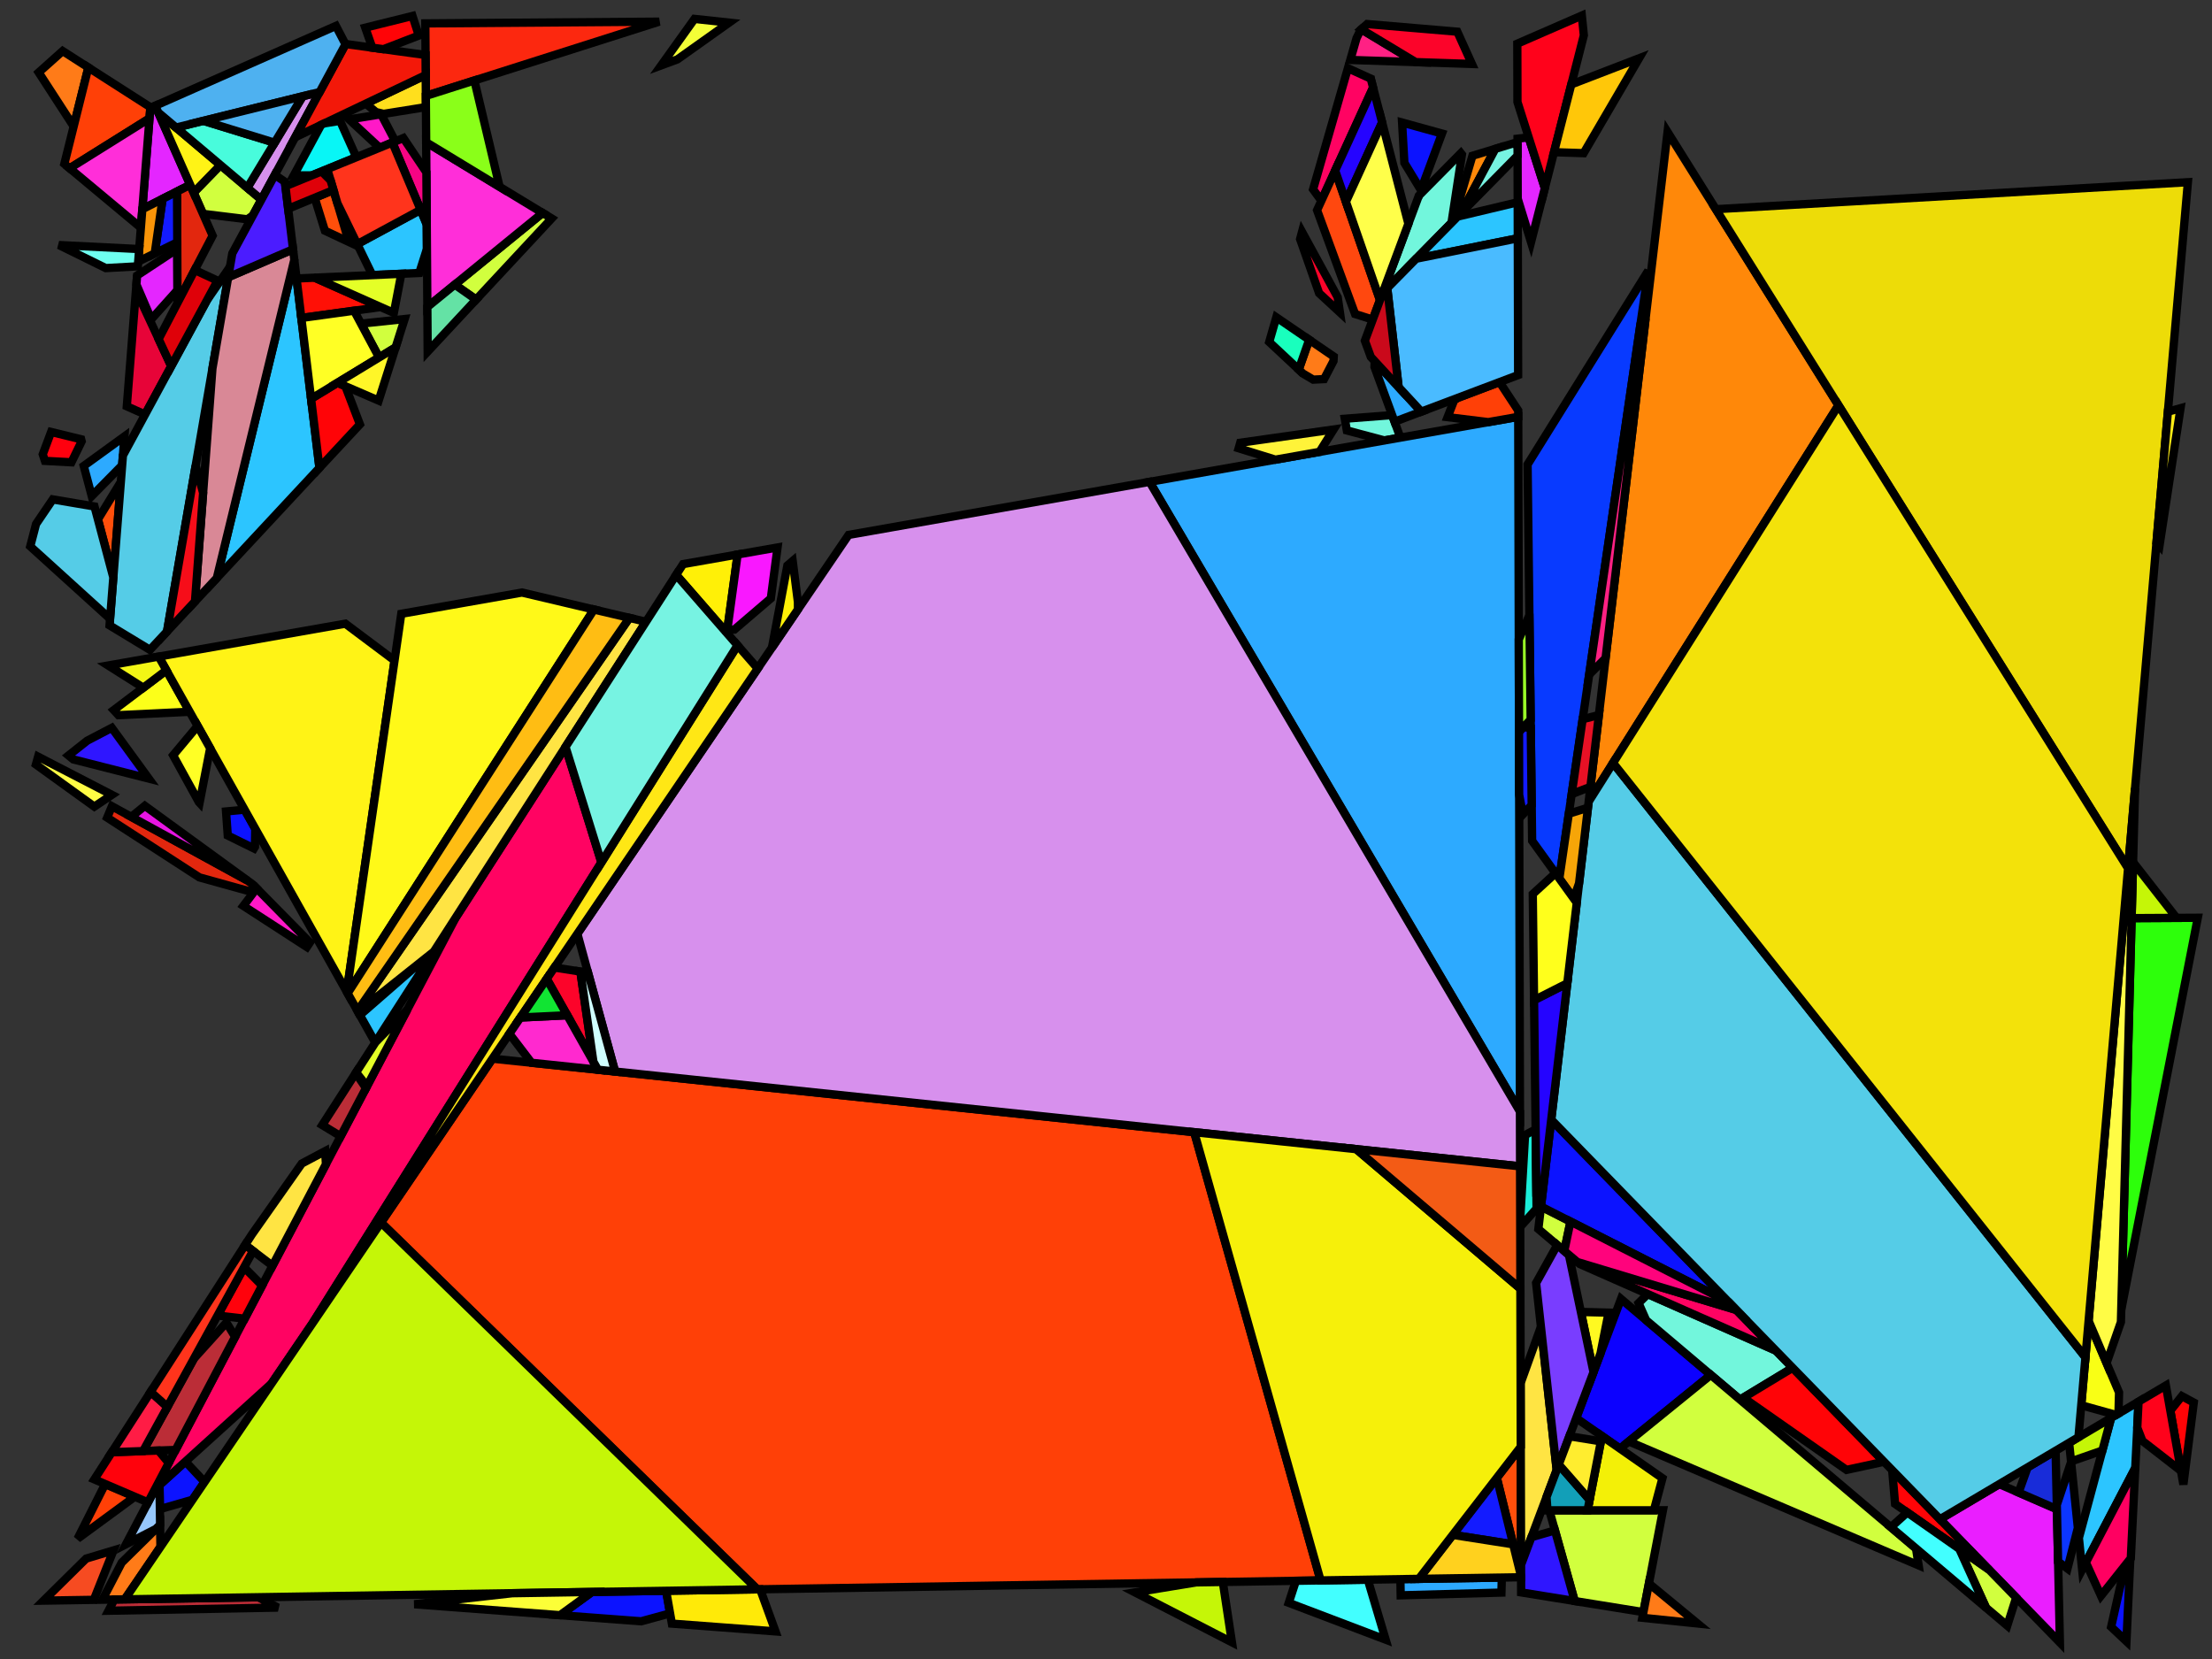 <?xml version="1.0" encoding="iso-8859-1" standalone="no"?>
<!DOCTYPE svg PUBLIC "-//W3C//DTD SVG 1.0//EN" "http://www.w3.org/TR/2001/REC-SVG-20010904/DTD/svg10.dtd">
<svg xmlns="http://www.w3.org/2000/svg" width="800" height="600">
<rect width="100%" height="100%" fill="#333333" stroke="none"/>
<path style="fill:rgb(0, 0, 0);fill-opacity:0.0;fill-rule:evenodd;stroke:rgb(0, 0, 0);stroke-width:0.0;" d="M 0, 600 L 800, 600 L 800, 0 L 0, 0 z "/>
<path style="fill:rgb(12, 1, 255);fill-opacity:1.0;fill-rule:evenodd;stroke:rgb(0, 0, 0);stroke-width:3.0;" d="M 618.735, 497.253 L 585.887, 523.907 L 570.057, 512.875 L 586.257, 469.782 z "/>
<path style="fill:rgb(114, 246, 220);fill-opacity:1.0;fill-rule:evenodd;stroke:rgb(0, 0, 0);stroke-width:3.0;" d="M 506.117, 157.318 L 505.074, 158.517 L 500.699, 159.289 L 487.098, 155.669 L 486.368, 151.442 L 503.481, 150.122 z "/>
<path style="fill:rgb(114, 246, 220);fill-opacity:1.0;fill-rule:evenodd;stroke:rgb(0, 0, 0);stroke-width:3.0;" d="M 642.304, 488.49 L 648.331, 494.685 L 629.307, 506.195 L 595.336, 477.462 L 592.616, 471.287 L 595.93, 468.012 z "/>
<path style="fill:rgb(114, 246, 220);fill-opacity:1.0;fill-rule:evenodd;stroke:rgb(0, 0, 0);stroke-width:3.0;" d="M 528.727, 55.885 L 524.954, 80.581 L 500.089, 105.856 L 513.151, 70.75 L 528.341, 55.392 z "/>
<path style="fill:rgb(45, 170, 255);fill-opacity:1.0;fill-rule:evenodd;stroke:rgb(0, 0, 0);stroke-width:3.0;" d="M 543.014, 575.979 L 506.576, 576.968 L 506.473, 571.12 L 543.151, 570.539 z "/>
<path style="fill:rgb(45, 170, 255);fill-opacity:1.0;fill-rule:evenodd;stroke:rgb(0, 0, 0);stroke-width:3.0;" d="M 44.181, 168.257 L 33.177, 179.411 L 30.286, 168.514 L 45.002, 157.84 z "/>
<path style="fill:rgb(45, 170, 255);fill-opacity:1.0;fill-rule:evenodd;stroke:rgb(0, 0, 0);stroke-width:3.0;" d="M 514.025, 148.875 L 504.361, 152.523 L 497.097, 132.697 L 497.175, 130.612 z "/>
<path style="fill:rgb(45, 170, 255);fill-opacity:1.0;fill-rule:evenodd;stroke:rgb(0, 0, 0);stroke-width:3.0;" d="M 549.71, 402.002 L 415.755, 174.268 L 549.09, 150.755 z "/>
<path style="fill:rgb(234, 30, 255);fill-opacity:1.0;fill-rule:evenodd;stroke:rgb(0, 0, 0);stroke-width:3.0;" d="M 743.911, 545.822 L 744.995, 594.051 L 701.61, 549.454 L 723.063, 536.752 z "/>
<path style="fill:rgb(8, 58, 255);fill-opacity:1.0;fill-rule:evenodd;stroke:rgb(0, 0, 0);stroke-width:3.0;" d="M 563.95, 317.726 L 554.117, 304.095 L 552.471, 167.98 L 596.126, 97.878 z "/>
<path style="fill:rgb(24, 44, 217);fill-opacity:1.0;fill-rule:evenodd;stroke:rgb(0, 0, 0);stroke-width:3.0;" d="M 743.911, 545.822 L 730.056, 539.794 L 733.314, 530.682 L 743.436, 524.689 z "/>
<path style="fill:rgb(252, 255, 25);fill-opacity:1.0;fill-rule:evenodd;stroke:rgb(0, 0, 0);stroke-width:3.0;" d="M 68.596, 257.416 L 42.851, 258.653 L 41.146, 256.81 L 60.181, 242.416 z "/>
<path style="fill:rgb(255, 136, 9);fill-opacity:1.0;fill-rule:evenodd;stroke:rgb(0, 0, 0);stroke-width:3.0;" d="M 528.383, 77.096 L 525.575, 79.95 L 532.53, 56.337 L 540.803, 53.832 z "/>
<path style="fill:rgb(255, 136, 9);fill-opacity:1.0;fill-rule:evenodd;stroke:rgb(0, 0, 0);stroke-width:3.0;" d="M 664.912, 146.574 L 574.572, 289.91 L 603.099, 47.734 z "/>
<path style="fill:rgb(209, 255, 62);fill-opacity:1.0;fill-rule:evenodd;stroke:rgb(0, 0, 0);stroke-width:3.0;" d="M 719.337, 567.677 L 729.177, 577.791 L 725.958, 587.947 L 718.275, 581.448 L 708.595, 560.157 z "/>
<path style="fill:rgb(209, 255, 62);fill-opacity:1.0;fill-rule:evenodd;stroke:rgb(0, 0, 0);stroke-width:3.0;" d="M 143.071, 125.648 L 137.103, 129.277 L 130.566, 117.056 L 146.338, 115.382 z "/>
<path style="fill:rgb(209, 255, 62);fill-opacity:1.0;fill-rule:evenodd;stroke:rgb(0, 0, 0);stroke-width:3.0;" d="M 94.539, 72.207 L 91.445, 77.922 L 89.47, 79.31 L 73.418, 77.342 L 70.028, 69.663 L 79.729, 59.693 z "/>
<path style="fill:rgb(209, 255, 62);fill-opacity:1.0;fill-rule:evenodd;stroke:rgb(0, 0, 0);stroke-width:3.0;" d="M 692.958, 560.034 L 693.901, 566.143 L 589.072, 521.322 L 618.735, 497.253 z "/>
<path style="fill:rgb(209, 255, 62);fill-opacity:1.0;fill-rule:evenodd;stroke:rgb(0, 0, 0);stroke-width:3.0;" d="M 567.984, 441.787 L 565.742, 452.43 L 556.363, 444.496 L 557.322, 436.354 z "/>
<path style="fill:rgb(209, 255, 62);fill-opacity:1.0;fill-rule:evenodd;stroke:rgb(0, 0, 0);stroke-width:3.0;" d="M 199.52, 78.999 L 172.193, 108.345 L 164.473, 102.934 L 196.247, 77.012 z "/>
<path style="fill:rgb(209, 255, 62);fill-opacity:1.0;fill-rule:evenodd;stroke:rgb(0, 0, 0);stroke-width:3.0;" d="M 594.365, 583.043 L 569.511, 579.033 L 560.331, 546.229 L 601.431, 546.213 z "/>
<path style="fill:rgb(12, 19, 255);fill-opacity:1.0;fill-rule:evenodd;stroke:rgb(0, 0, 0);stroke-width:3.0;" d="M 73.987, 535.976 L 69.617, 542.402 L 57.82, 545.79 L 57.689, 537.076 L 67.066, 528.584 z "/>
<path style="fill:rgb(12, 19, 255);fill-opacity:1.0;fill-rule:evenodd;stroke:rgb(0, 0, 0);stroke-width:3.0;" d="M 625.277, 470.987 L 557.322, 436.354 L 561.023, 404.936 z "/>
<path style="fill:rgb(12, 19, 255);fill-opacity:1.0;fill-rule:evenodd;stroke:rgb(0, 0, 0);stroke-width:3.0;" d="M 769.057, 593.605 L 763.524, 588.388 L 768.486, 566.271 L 770.455, 563.793 z "/>
<path style="fill:rgb(12, 19, 255);fill-opacity:1.0;fill-rule:evenodd;stroke:rgb(0, 0, 0);stroke-width:3.0;" d="M 242.344, 583.504 L 231.87, 586.363 L 202.543, 584.157 L 214.112, 575.75 L 240.91, 575.325 z "/>
<path style="fill:rgb(12, 19, 255);fill-opacity:1.0;fill-rule:evenodd;stroke:rgb(0, 0, 0);stroke-width:3.0;" d="M 92.321, 299.703 L 92.205, 306.276 L 91.859, 306.851 L 82.371, 302.181 L 81.748, 293.472 L 88.466, 292.832 z "/>
<path style="fill:rgb(12, 19, 255);fill-opacity:1.0;fill-rule:evenodd;stroke:rgb(0, 0, 0);stroke-width:3.0;" d="M 521.505, 48.3 L 513.899, 68.74 L 507.915, 58.901 L 507.083, 44.311 z "/>
<path style="fill:rgb(255, 123, 24);fill-opacity:1.0;fill-rule:evenodd;stroke:rgb(0, 0, 0);stroke-width:3.0;" d="M 31.954, 24.413 L 26.645, 45.718 L 13.994, 26.198 L 22.653, 18.454 z "/>
<path style="fill:rgb(255, 123, 24);fill-opacity:1.0;fill-rule:evenodd;stroke:rgb(0, 0, 0);stroke-width:3.0;" d="M 613.903, 587.155 L 593.973, 585.086 L 596.349, 572.699 z "/>
<path style="fill:rgb(255, 123, 24);fill-opacity:1.0;fill-rule:evenodd;stroke:rgb(0, 0, 0);stroke-width:3.0;" d="M 482.368, 128.951 L 482.277, 130.567 L 478.862, 137.108 L 474.934, 137.301 L 471.248, 135.106 L 469.706, 133.665 L 473.483, 122.88 z "/>
<path style="fill:rgb(255, 123, 24);fill-opacity:1.0;fill-rule:evenodd;stroke:rgb(0, 0, 0);stroke-width:3.0;" d="M 58.027, 559.446 L 45.12, 578.426 L 37.045, 578.554 L 44.018, 565.143 L 57.906, 551.45 z "/>
<path style="fill:rgb(255, 3, 98);fill-opacity:1.0;fill-rule:evenodd;stroke:rgb(0, 0, 0);stroke-width:3.0;" d="M 627.994, 473.78 L 642.304, 488.49 L 571.312, 457.141 L 570.464, 456.424 z "/>
<path style="fill:rgb(255, 3, 98);fill-opacity:1.0;fill-rule:evenodd;stroke:rgb(0, 0, 0);stroke-width:3.0;" d="M 217.509, 311.913 L 113.204, 478.307 L 98.169, 500.416 L 56.063, 538.548 L 164.814, 331.856 L 204.527, 270.118 z "/>
<path style="fill:rgb(255, 3, 98);fill-opacity:1.0;fill-rule:evenodd;stroke:rgb(0, 0, 0);stroke-width:3.0;" d="M 495.758, 28.441 L 496.598, 31.68 L 477.897, 72.597 L 474.895, 68.488 L 487.49, 24.674 z "/>
<path style="fill:rgb(231, 4, 56);fill-opacity:1.0;fill-rule:evenodd;stroke:rgb(0, 0, 0);stroke-width:3.0;" d="M 61.931, 132.441 L 52.477, 149.904 L 45.86, 146.946 L 49.166, 104.967 z "/>
<path style="fill:rgb(255, 64, 7);fill-opacity:1.0;fill-rule:evenodd;stroke:rgb(0, 0, 0);stroke-width:3.0;" d="M 431.905, 409.472 L 477.601, 571.577 L 273.889, 574.803 L 137.792, 442.15 L 178.095, 382.884 z "/>
<path style="fill:rgb(255, 64, 7);fill-opacity:1.0;fill-rule:evenodd;stroke:rgb(0, 0, 0);stroke-width:3.0;" d="M 549.084, 148.462 L 549.09, 150.755 L 538.258, 152.665 L 523.539, 150.867 L 525.908, 144.786 L 527.269, 143.876 L 542.337, 138.187 z "/>
<path style="fill:rgb(255, 64, 7);fill-opacity:1.0;fill-rule:evenodd;stroke:rgb(0, 0, 0);stroke-width:3.0;" d="M 54.38, 38.779 L 54.062, 42.815 L 25.193, 60.871 L 23.269, 59.266 L 31.954, 24.413 z "/>
<path style="fill:rgb(255, 64, 7);fill-opacity:1.0;fill-rule:evenodd;stroke:rgb(0, 0, 0);stroke-width:3.0;" d="M 48.75, 541.31 L 28.06, 556.49 L 38.039, 536.724 z "/>
<path style="fill:rgb(252, 40, 15);fill-opacity:1.0;fill-rule:evenodd;stroke:rgb(0, 0, 0);stroke-width:3.0;" d="M 154.014, 34.684 L 153.827, 8.459 L 238.401, 7.831 z "/>
<path style="fill:rgb(45, 255, 11);fill-opacity:1.0;fill-rule:evenodd;stroke:rgb(0, 0, 0);stroke-width:3.0;" d="M 767.173, 473.734 L 770.927, 332.055 L 794.862, 331.917 z "/>
<path style="fill:rgb(44, 197, 255);fill-opacity:1.0;fill-rule:evenodd;stroke:rgb(0, 0, 0);stroke-width:3.0;" d="M 115.527, 169.2 L 78.412, 209.058 L 106.441, 93.968 z "/>
<path style="fill:rgb(44, 197, 255);fill-opacity:1.0;fill-rule:evenodd;stroke:rgb(0, 0, 0);stroke-width:3.0;" d="M 772.251, 530.896 L 753.037, 567.655 L 751.861, 556.202 L 763.521, 512.797 L 773.435, 506.927 z "/>
<path style="fill:rgb(44, 197, 255);fill-opacity:1.0;fill-rule:evenodd;stroke:rgb(0, 0, 0);stroke-width:3.0;" d="M 135.729, 377.071 L 130.152, 367.132 L 152.133, 347.96 L 156.891, 344.173 z "/>
<path style="fill:rgb(44, 197, 255);fill-opacity:1.0;fill-rule:evenodd;stroke:rgb(0, 0, 0);stroke-width:3.0;" d="M 154.344, 81.163 L 154.407, 90.018 L 151.638, 98.722 L 134.657, 99.49 L 129.206, 88.289 L 152.128, 75.885 z "/>
<path style="fill:rgb(44, 197, 255);fill-opacity:1.0;fill-rule:evenodd;stroke:rgb(0, 0, 0);stroke-width:3.0;" d="M 548.93, 86.188 L 512.18, 93.566 L 527.166, 78.333 L 548.898, 73.149 z "/>
<path style="fill:rgb(215, 144, 237);fill-opacity:1.0;fill-rule:evenodd;stroke:rgb(0, 0, 0);stroke-width:3.0;" d="M 94.539, 72.207 L 89.455, 67.911 L 109.482, 34.809 L 115.604, 33.295 z "/>
<path style="fill:rgb(215, 144, 237);fill-opacity:1.0;fill-rule:evenodd;stroke:rgb(0, 0, 0);stroke-width:3.0;" d="M 549.71, 402.002 L 549.759, 421.818 L 222.451, 387.531 L 208.819, 337.703 L 306.907, 193.463 L 415.755, 174.268 z "/>
<path style="fill:rgb(228, 38, 255);fill-opacity:1.0;fill-rule:evenodd;stroke:rgb(0, 0, 0);stroke-width:3.0;" d="M 558.703, 68.056 L 553.717, 87.583 L 548.895, 71.857 L 548.841, 50.156 L 552.868, 49.674 z "/>
<path style="fill:rgb(228, 38, 255);fill-opacity:1.0;fill-rule:evenodd;stroke:rgb(0, 0, 0);stroke-width:3.0;" d="M 64.181, 104.917 L 54.711, 115.464 L 49.33, 102.895 L 49.587, 99.629 L 64.118, 90.046 z "/>
<path style="fill:rgb(228, 38, 255);fill-opacity:1.0;fill-rule:evenodd;stroke:rgb(0, 0, 0);stroke-width:3.0;" d="M 68.786, 66.85 L 51.475, 75.656 L 54.359, 39.038 L 56.156, 38.244 z "/>
<path style="fill:rgb(226, 39, 14);fill-opacity:1.0;fill-rule:evenodd;stroke:rgb(0, 0, 0);stroke-width:3.0;" d="M 89.488, 318.456 L 91.442, 319.879 L 92.813, 321.271 L 91.695, 322.755 L 72.101, 317.311 L 38.768, 295.708 L 40.48, 291.593 z "/>
<path style="fill:rgb(226, 39, 14);fill-opacity:1.0;fill-rule:evenodd;stroke:rgb(0, 0, 0);stroke-width:3.0;" d="M 76.903, 85.237 L 64.2, 109.546 L 64.031, 69.269 L 68.786, 66.85 z "/>
<path style="fill:rgb(255, 243, 22);fill-opacity:1.0;fill-rule:evenodd;stroke:rgb(0, 0, 0);stroke-width:3.0;" d="M 79.729, 59.693 L 70.028, 69.663 L 57.235, 40.686 z "/>
<path style="fill:rgb(255, 243, 22);fill-opacity:1.0;fill-rule:evenodd;stroke:rgb(0, 0, 0);stroke-width:3.0;" d="M 142.691, 238.887 L 125.401, 358.664 L 57.401, 237.463 L 124.897, 225.56 z "/>
<path style="fill:rgb(255, 72, 15);fill-opacity:1.0;fill-rule:evenodd;stroke:rgb(0, 0, 0);stroke-width:3.0;" d="M 499.091, 108.538 L 496.469, 115.585 L 490.088, 113.566 L 476.333, 76.021 L 482.878, 61.698 z "/>
<path style="fill:rgb(150, 199, 252);fill-opacity:1.0;fill-rule:evenodd;stroke:rgb(0, 0, 0);stroke-width:3.0;" d="M 57.906, 551.45 L 56.353, 552.981 L 45.562, 558.508 L 56.063, 538.548 L 57.689, 537.076 z "/>
<path style="fill:rgb(255, 249, 24);fill-opacity:1.0;fill-rule:evenodd;stroke:rgb(0, 0, 0);stroke-width:3.0;" d="M 214.814, 220.437 L 127.276, 356.812 L 125.786, 355.999 L 145.129, 221.992 L 188.78, 214.295 z "/>
<path style="fill:rgb(255, 223, 29);fill-opacity:1.0;fill-rule:evenodd;stroke:rgb(0, 0, 0);stroke-width:3.0;" d="M 154.042, 38.735 L 138.745, 41.183 L 135.961, 40.523 L 132.327, 37.458 L 153.96, 27.153 z "/>
<path style="fill:rgb(255, 25, 199);fill-opacity:1.0;fill-rule:evenodd;stroke:rgb(0, 0, 0);stroke-width:3.0;" d="M 142.965, 51.115 L 137.304, 53.425 L 126.254, 43.182 L 137.832, 41.329 z "/>
<path style="fill:rgb(255, 25, 199);fill-opacity:1.0;fill-rule:evenodd;stroke:rgb(0, 0, 0);stroke-width:3.0;" d="M 112.085, 340.85 L 110.978, 342.506 L 88.022, 327.629 L 92.813, 321.271 z "/>
<path style="fill:rgb(255, 240, 7);fill-opacity:1.0;fill-rule:evenodd;stroke:rgb(0, 0, 0);stroke-width:3.0;" d="M 288.584, 217.743 L 288.59, 220.399 L 279.192, 234.219 L 284.762, 204.531 L 286.689, 202.881 z "/>
<path style="fill:rgb(255, 240, 7);fill-opacity:1.0;fill-rule:evenodd;stroke:rgb(0, 0, 0);stroke-width:3.0;" d="M 262.887, 228.962 L 244.549, 207.901 L 247.045, 204.02 L 266.769, 200.541 z "/>
<path style="fill:rgb(255, 16, 6);fill-opacity:1.0;fill-rule:evenodd;stroke:rgb(0, 0, 0);stroke-width:3.0;" d="M 137.672, 111.043 L 108.981, 114.998 L 107.257, 100.73 L 113.809, 100.433 z "/>
<path style="fill:rgb(228, 255, 39);fill-opacity:1.0;fill-rule:evenodd;stroke:rgb(0, 0, 0);stroke-width:3.0;" d="M 132.718, 392.859 L 128.798, 387.846 L 135.816, 376.936 L 147.282, 365.177 z "/>
<path style="fill:rgb(228, 255, 39);fill-opacity:1.0;fill-rule:evenodd;stroke:rgb(0, 0, 0);stroke-width:3.0;" d="M 142.441, 113.164 L 113.809, 100.433 L 145.15, 99.016 z "/>
<path style="fill:rgb(187, 45, 55);fill-opacity:1.0;fill-rule:evenodd;stroke:rgb(0, 0, 0);stroke-width:3.0;" d="M 132.369, 393.52 L 123.203, 410.942 L 116.547, 406.891 L 128.659, 388.062 z "/>
<path style="fill:rgb(187, 45, 55);fill-opacity:1.0;fill-rule:evenodd;stroke:rgb(0, 0, 0);stroke-width:3.0;" d="M 85.032, 483.49 L 63.511, 524.392 L 51.751, 524.804 L 70.139, 491.335 L 81.88, 478.322 z "/>
<path style="fill:rgb(187, 45, 55);fill-opacity:1.0;fill-rule:evenodd;stroke:rgb(0, 0, 0);stroke-width:3.0;" d="M 100.494, 581.407 L 39.248, 582.541 L 41.356, 578.485 L 93.415, 577.661 z "/>
<path style="fill:rgb(255, 234, 8);fill-opacity:1.0;fill-rule:evenodd;stroke:rgb(0, 0, 0);stroke-width:3.0;" d="M 280.463, 590.019 L 242.992, 587.2 L 240.91, 575.325 L 274.921, 574.787 z "/>
<path style="fill:rgb(243, 24, 9);fill-opacity:1.0;fill-rule:evenodd;stroke:rgb(0, 0, 0);stroke-width:3.0;" d="M 153.908, 19.885 L 153.96, 27.153 L 106.756, 49.64 L 125.009, 15.923 z "/>
<path style="fill:rgb(255, 4, 7);fill-opacity:1.0;fill-rule:evenodd;stroke:rgb(0, 0, 0);stroke-width:3.0;" d="M 719.337, 567.677 L 685.382, 543.908 L 684.333, 531.693 z "/>
<path style="fill:rgb(255, 4, 7);fill-opacity:1.0;fill-rule:evenodd;stroke:rgb(0, 0, 0);stroke-width:3.0;" d="M 793.412, 507.258 L 789.652, 536.873 L 784.927, 510.177 L 789.107, 504.932 z "/>
<path style="fill:rgb(255, 4, 7);fill-opacity:1.0;fill-rule:evenodd;stroke:rgb(0, 0, 0);stroke-width:3.0;" d="M 151.464, 12.852 L 138.667, 17.795 L 134.638, 17.243 L 132.103, 10.011 L 149.178, 5.767 z "/>
<path style="fill:rgb(255, 4, 7);fill-opacity:1.0;fill-rule:evenodd;stroke:rgb(0, 0, 0);stroke-width:3.0;" d="M 124.895, 139.669 L 130.168, 153.476 L 115.527, 169.2 L 112.511, 144.229 L 122.041, 138.435 z "/>
<path style="fill:rgb(255, 4, 7);fill-opacity:1.0;fill-rule:evenodd;stroke:rgb(0, 0, 0);stroke-width:3.0;" d="M 681.384, 528.663 L 667.806, 531.606 L 630.486, 505.482 L 648.331, 494.685 z "/>
<path style="fill:rgb(255, 79, 11);fill-opacity:1.0;fill-rule:evenodd;stroke:rgb(0, 0, 0);stroke-width:3.0;" d="M 126.189, 87.517 L 117.506, 83.434 L 113.809, 71.533 L 120.604, 68.734 z "/>
<path style="fill:rgb(255, 79, 11);fill-opacity:1.0;fill-rule:evenodd;stroke:rgb(0, 0, 0);stroke-width:3.0;" d="M 40.984, 208.838 L 35.411, 187.83 L 43.706, 174.291 z "/>
<path style="fill:rgb(255, 79, 11);fill-opacity:1.0;fill-rule:evenodd;stroke:rgb(0, 0, 0);stroke-width:3.0;" d="M 550.125, 570.151 L 541.342, 534.485 L 550.009, 523.263 z "/>
<path style="fill:rgb(255, 0, 97);fill-opacity:1.0;fill-rule:evenodd;stroke:rgb(0, 0, 0);stroke-width:3.0;" d="M 770.638, 563.562 L 759.846, 577.148 L 754.381, 565.085 L 772.251, 530.896 z "/>
<path style="fill:rgb(255, 2, 27);fill-opacity:1.0;fill-rule:evenodd;stroke:rgb(0, 0, 0);stroke-width:3.0;" d="M 572.815, 12.777 L 558.703, 68.056 L 548.809, 36.882 L 548.757, 15.791 L 572.087, 5.623 z "/>
<path style="fill:rgb(255, 2, 27);fill-opacity:1.0;fill-rule:evenodd;stroke:rgb(0, 0, 0);stroke-width:3.0;" d="M 788.785, 531.971 L 774.833, 521.127 L 772.971, 516.323 L 773.435, 506.927 L 783.316, 501.077 z "/>
<path style="fill:rgb(255, 46, 217);fill-opacity:1.0;fill-rule:evenodd;stroke:rgb(0, 0, 0);stroke-width:3.0;" d="M 50.948, 82.351 L 25.193, 60.871 L 54.062, 42.815 z "/>
<path style="fill:rgb(255, 46, 217);fill-opacity:1.0;fill-rule:evenodd;stroke:rgb(0, 0, 0);stroke-width:3.0;" d="M 196.247, 77.012 L 154.557, 111.024 L 154.133, 51.45 z "/>
<path style="fill:rgb(255, 255, 37);fill-opacity:1.0;fill-rule:evenodd;stroke:rgb(0, 0, 0);stroke-width:3.0;" d="M 76.002, 270.615 L 72.175, 290.366 L 71.93, 290.101 L 62.602, 273.161 L 71.476, 262.549 z "/>
<path style="fill:rgb(255, 255, 37);fill-opacity:1.0;fill-rule:evenodd;stroke:rgb(0, 0, 0);stroke-width:3.0;" d="M 137.103, 129.277 L 112.511, 144.229 L 108.981, 114.998 L 128.059, 112.368 z "/>
<path style="fill:rgb(249, 255, 21);fill-opacity:1.0;fill-rule:evenodd;stroke:rgb(0, 0, 0);stroke-width:3.0;" d="M 766.382, 503.59 L 766.18, 511.223 L 765.324, 511.73 L 752.712, 508.228 L 755.375, 477.696 z "/>
<path style="fill:rgb(255, 231, 21);fill-opacity:1.0;fill-rule:evenodd;stroke:rgb(0, 0, 0);stroke-width:3.0;" d="M 274.049, 241.782 L 113.204, 478.307 L 266.736, 233.383 z "/>
<path style="fill:rgb(74, 187, 255);fill-opacity:1.0;fill-rule:evenodd;stroke:rgb(0, 0, 0);stroke-width:3.0;" d="M 549.052, 135.653 L 514.025, 148.875 L 505.826, 139.988 L 501.723, 104.195 L 512.18, 93.566 L 548.93, 86.188 z "/>
<path style="fill:rgb(197, 246, 7);fill-opacity:1.0;fill-rule:evenodd;stroke:rgb(0, 0, 0);stroke-width:3.0;" d="M 787.175, 331.961 L 770.927, 332.055 L 771.464, 311.821 z "/>
<path style="fill:rgb(197, 246, 7);fill-opacity:1.0;fill-rule:evenodd;stroke:rgb(0, 0, 0);stroke-width:3.0;" d="M 273.889, 574.803 L 45.12, 578.426 L 137.792, 442.15 z "/>
<path style="fill:rgb(197, 246, 7);fill-opacity:1.0;fill-rule:evenodd;stroke:rgb(0, 0, 0);stroke-width:3.0;" d="M 760.348, 524.608 L 749.02, 528.541 L 748.327, 521.793 L 763.521, 512.797 z "/>
<path style="fill:rgb(197, 246, 7);fill-opacity:1.0;fill-rule:evenodd;stroke:rgb(0, 0, 0);stroke-width:3.0;" d="M 445.546, 593.965 L 410.502, 575.91 L 432.643, 572.289 L 442.243, 572.137 z "/>
<path style="fill:rgb(246, 75, 33);fill-opacity:1.0;fill-rule:evenodd;stroke:rgb(0, 0, 0);stroke-width:3.0;" d="M 33.927, 578.603 L 15.769, 578.891 L 31.159, 563.686 L 41.049, 560.715 z "/>
<path style="fill:rgb(255, 2, 12);fill-opacity:1.0;fill-rule:evenodd;stroke:rgb(0, 0, 0);stroke-width:3.0;" d="M 94.796, 464.934 L 88.489, 476.92 L 80.457, 475.99 L 79.464, 474.361 L 88.269, 458.335 z "/>
<path style="fill:rgb(255, 2, 12);fill-opacity:1.0;fill-rule:evenodd;stroke:rgb(0, 0, 0);stroke-width:3.0;" d="M 61.034, 529.101 L 53.533, 543.358 L 34.113, 535.043 L 40.445, 525.199 L 57.322, 524.609 z "/>
<path style="fill:rgb(85, 204, 231);fill-opacity:1.0;fill-rule:evenodd;stroke:rgb(0, 0, 0);stroke-width:3.0;" d="M 60.406, 228.394 L 54.233, 235.023 L 39.619, 226.167 L 44.46, 164.713 L 74.815, 108.641 L 83.181, 96.472 z "/>
<path style="fill:rgb(85, 204, 231);fill-opacity:1.0;fill-rule:evenodd;stroke:rgb(0, 0, 0);stroke-width:3.0;" d="M 754.226, 490.87 L 751.704, 519.794 L 701.61, 549.454 L 561.023, 404.936 L 574.572, 289.91 L 583.386, 275.925 z "/>
<path style="fill:rgb(85, 204, 231);fill-opacity:1.0;fill-rule:evenodd;stroke:rgb(0, 0, 0);stroke-width:3.0;" d="M 34.175, 183.171 L 40.984, 208.838 L 39.807, 223.79 L 10.939, 197.603 L 13.044, 189.502 L 19.08, 180.616 z "/>
<path style="fill:rgb(27, 237, 217);fill-opacity:1.0;fill-rule:evenodd;stroke:rgb(0, 0, 0);stroke-width:3.0;" d="M 555.725, 437.107 L 549.813, 443.698 L 549.806, 440.809 L 551.56, 410.509 L 555.379, 408.451 z "/>
<path style="fill:rgb(255, 246, 40);fill-opacity:1.0;fill-rule:evenodd;stroke:rgb(0, 0, 0);stroke-width:3.0;" d="M 136.952, 144.882 L 122.041, 138.435 L 143.071, 125.648 z "/>
<path style="fill:rgb(37, 4, 255);fill-opacity:1.0;fill-rule:evenodd;stroke:rgb(0, 0, 0);stroke-width:3.0;" d="M 499.866, 44.286 L 486.777, 72.96 L 482.878, 61.698 L 496.598, 31.68 z "/>
<path style="fill:rgb(37, 4, 255);fill-opacity:1.0;fill-rule:evenodd;stroke:rgb(0, 0, 0);stroke-width:3.0;" d="M 557.679, 433.319 L 555.663, 431.988 L 554.814, 361.719 L 566.831, 355.627 z "/>
<path style="fill:rgb(246, 4, 132);fill-opacity:1.0;fill-rule:evenodd;stroke:rgb(0, 0, 0);stroke-width:3.0;" d="M 154.21, 62.304 L 154.344, 81.163 L 141.907, 51.547 L 145.887, 49.923 z "/>
<path style="fill:rgb(237, 220, 8);fill-opacity:1.0;fill-rule:evenodd;stroke:rgb(0, 0, 0);stroke-width:3.0;" d="M 769.645, 314.042 L 620.559, 75.652 L 791.284, 65.893 z "/>
<path style="fill:rgb(255, 228, 67);fill-opacity:1.0;fill-rule:evenodd;stroke:rgb(0, 0, 0);stroke-width:3.0;" d="M 233.63, 224.876 L 156.891, 344.173 L 129.504, 365.976 L 129.291, 365.598 L 227.635, 223.462 z "/>
<path style="fill:rgb(255, 228, 67);fill-opacity:1.0;fill-rule:evenodd;stroke:rgb(0, 0, 0);stroke-width:3.0;" d="M 117.876, 421.066 L 98.561, 457.776 L 88.66, 450.245 L 91.048, 446.531 L 109.145, 420.808 L 117.597, 416.316 z "/>
<path style="fill:rgb(255, 228, 67);fill-opacity:1.0;fill-rule:evenodd;stroke:rgb(0, 0, 0);stroke-width:3.0;" d="M 562.995, 531.659 L 550.115, 565.921 L 549.952, 500.231 L 557.296, 479.845 z "/>
<path style="fill:rgb(246, 165, 8);fill-opacity:1.0;fill-rule:evenodd;stroke:rgb(0, 0, 0);stroke-width:3.0;" d="M 571.091, 319.465 L 569.156, 324.943 L 563.95, 317.726 L 567.38, 294.291 L 574.311, 292.122 z "/>
<path style="fill:rgb(243, 255, 55);fill-opacity:1.0;fill-rule:evenodd;stroke:rgb(0, 0, 0);stroke-width:3.0;" d="M 263.694, 8.184 L 244.989, 21.479 L 239.149, 23.638 L 251.177, 6.835 z "/>
<path style="fill:rgb(66, 255, 255);fill-opacity:1.0;fill-rule:evenodd;stroke:rgb(0, 0, 0);stroke-width:3.0;" d="M 708.595, 560.157 L 718.275, 581.448 L 683.862, 552.34 L 689.782, 546.989 z "/>
<path style="fill:rgb(66, 255, 255);fill-opacity:1.0;fill-rule:evenodd;stroke:rgb(0, 0, 0);stroke-width:3.0;" d="M 501.14, 593.003 L 466.098, 579.682 L 468.684, 571.718 L 494.688, 571.307 z "/>
<path style="fill:rgb(243, 240, 7);fill-opacity:1.0;fill-rule:evenodd;stroke:rgb(0, 0, 0);stroke-width:3.0;" d="M 601.249, 534.613 L 598.156, 546.215 L 574.168, 546.224 L 579.361, 519.359 z "/>
<path style="fill:rgb(12, 54, 255);fill-opacity:1.0;fill-rule:evenodd;stroke:rgb(0, 0, 0);stroke-width:3.0;" d="M 751.489, 552.578 L 747.737, 567.3 L 744.337, 564.782 L 743.875, 544.238 L 749.041, 528.744 z "/>
<path style="fill:rgb(255, 33, 132);fill-opacity:1.0;fill-rule:evenodd;stroke:rgb(0, 0, 0);stroke-width:3.0;" d="M 580.681, 238.053 L 574.747, 243.951 L 593.212, 117.787 L 594.904, 117.306 z "/>
<path style="fill:rgb(255, 33, 132);fill-opacity:1.0;fill-rule:evenodd;stroke:rgb(0, 0, 0);stroke-width:3.0;" d="M 511.999, 22.462 L 488.352, 21.676 L 490.615, 13.804 L 492.107, 10.774 L 492.317, 10.589 z "/>
<path style="fill:rgb(252, 4, 42);fill-opacity:1.0;fill-rule:evenodd;stroke:rgb(0, 0, 0);stroke-width:3.0;" d="M 483.799, 107.507 L 484.6, 112.992 L 477.078, 106.039 L 470.204, 86.466 L 470.897, 83.863 z "/>
<path style="fill:rgb(252, 4, 42);fill-opacity:1.0;fill-rule:evenodd;stroke:rgb(0, 0, 0);stroke-width:3.0;" d="M 209.903, 351.383 L 214.611, 383.997 L 197.722, 354.021 L 200.512, 349.919 z "/>
<path style="fill:rgb(252, 4, 42);fill-opacity:1.0;fill-rule:evenodd;stroke:rgb(0, 0, 0);stroke-width:3.0;" d="M 527.056, 11.464 L 532.34, 23.138 L 511.999, 22.462 L 492.317, 10.589 L 494.457, 8.697 z "/>
<path style="fill:rgb(243, 246, 21);fill-opacity:1.0;fill-rule:evenodd;stroke:rgb(0, 0, 0);stroke-width:3.0;" d="M 60.181, 242.416 L 51.837, 248.725 L 39.13, 240.685 L 57.401, 237.463 z "/>
<path style="fill:rgb(255, 255, 28);fill-opacity:1.0;fill-rule:evenodd;stroke:rgb(0, 0, 0);stroke-width:3.0;" d="M 570.264, 326.479 L 566.831, 355.627 L 554.814, 361.719 L 554.349, 323.337 L 562.567, 315.809 z "/>
<path style="fill:rgb(19, 27, 255);fill-opacity:1.0;fill-rule:evenodd;stroke:rgb(0, 0, 0);stroke-width:3.0;" d="M 64.108, 87.637 L 55.956, 91.66 L 58.796, 71.932 L 64.031, 69.269 z "/>
<path style="fill:rgb(19, 27, 255);fill-opacity:1.0;fill-rule:evenodd;stroke:rgb(0, 0, 0);stroke-width:3.0;" d="M 547.263, 558.529 L 525.415, 555.108 L 541.342, 534.485 z "/>
<path style="fill:rgb(19, 27, 255);fill-opacity:1.0;fill-rule:evenodd;stroke:rgb(0, 0, 0);stroke-width:3.0;" d="M 553.624, 263.37 L 553.96, 291.168 L 550.755, 294.538 L 549.427, 287.423 L 549.371, 264.635 L 551.043, 262.908 z "/>
<path style="fill:rgb(255, 237, 22);fill-opacity:1.0;fill-rule:evenodd;stroke:rgb(0, 0, 0);stroke-width:3.0;" d="M 781.006, 197.394 L 779.916, 196.255 L 784.046, 148.898 L 788.621, 147.626 z "/>
<path style="fill:rgb(25, 255, 189);fill-opacity:1.0;fill-rule:evenodd;stroke:rgb(0, 0, 0);stroke-width:3.0;" d="M 473.483, 122.88 L 469.706, 133.665 L 459.027, 123.683 L 461.594, 114.755 z "/>
<path style="fill:rgb(255, 0, 14);fill-opacity:1.0;fill-rule:evenodd;stroke:rgb(0, 0, 0);stroke-width:3.0;" d="M 29.347, 158.875 L 29.533, 159.614 L 25.837, 167.198 L 16.256, 166.68 L 15.464, 164.313 L 18.488, 156.229 z "/>
<path style="fill:rgb(18, 159, 184);fill-opacity:1.0;fill-rule:evenodd;stroke:rgb(0, 0, 0);stroke-width:3.0;" d="M 574.905, 542.414 L 574.168, 546.224 L 559.657, 546.23 L 559.322, 541.43 L 563.749, 529.654 z "/>
<path style="fill:rgb(8, 246, 246);fill-opacity:1.0;fill-rule:evenodd;stroke:rgb(0, 0, 0);stroke-width:3.0;" d="M 128.881, 56.862 L 112.816, 63.417 L 106.241, 63.444 L 116.132, 45.173 L 117.305, 44.614 L 122.982, 43.706 z "/>
<path style="fill:rgb(255, 249, 33);fill-opacity:1.0;fill-rule:evenodd;stroke:rgb(0, 0, 0);stroke-width:3.0;" d="M 581.77, 474.741 L 578.839, 489.514 L 576.311, 496.239 L 571.747, 474.49 z "/>
<path style="fill:rgb(255, 28, 69);fill-opacity:1.0;fill-rule:evenodd;stroke:rgb(0, 0, 0);stroke-width:3.0;" d="M 60.537, 508.813 L 51.751, 524.804 L 40.445, 525.199 L 54.477, 503.384 z "/>
<path style="fill:rgb(255, 52, 28);fill-opacity:1.0;fill-rule:evenodd;stroke:rgb(0, 0, 0);stroke-width:3.0;" d="M 152.128, 75.885 L 129.206, 88.289 L 122.041, 73.565 L 118.352, 61.158 L 141.907, 51.547 z "/>
<path style="fill:rgb(255, 52, 28);fill-opacity:1.0;fill-rule:evenodd;stroke:rgb(0, 0, 0);stroke-width:3.0;" d="M 91.519, 452.42 L 60.537, 508.813 L 54.477, 503.384 L 88.66, 450.245 z "/>
<path style="fill:rgb(138, 255, 25);fill-opacity:1.0;fill-rule:evenodd;stroke:rgb(0, 0, 0);stroke-width:3.0;" d="M 180.684, 67.566 L 154.133, 51.45 L 154.014, 34.684 L 171.562, 29.1 z "/>
<path style="fill:rgb(217, 136, 150);fill-opacity:1.0;fill-rule:evenodd;stroke:rgb(0, 0, 0);stroke-width:3.0;" d="M 106.441, 93.968 L 78.412, 209.058 L 70.519, 217.534 L 76.827, 133.28 L 82.527, 100.262 L 105.98, 90.155 z "/>
<path style="fill:rgb(231, 21, 226);fill-opacity:1.0;fill-rule:evenodd;stroke:rgb(0, 0, 0);stroke-width:3.0;" d="M 89.488, 318.456 L 47.48, 295.43 L 52.375, 291.433 z "/>
<path style="fill:rgb(75, 28, 255);fill-opacity:1.0;fill-rule:evenodd;stroke:rgb(0, 0, 0);stroke-width:3.0;" d="M 103.031, 65.738 L 105.98, 90.155 L 82.527, 100.262 L 84.014, 91.649 L 99.386, 63.253 z "/>
<path style="fill:rgb(255, 41, 207);fill-opacity:1.0;fill-rule:evenodd;stroke:rgb(0, 0, 0);stroke-width:3.0;" d="M 216.235, 386.88 L 192.234, 384.365 L 184.227, 373.867 L 188.22, 367.994 L 205.139, 367.185 z "/>
<path style="fill:rgb(17, 228, 51);fill-opacity:1.0;fill-rule:evenodd;stroke:rgb(0, 0, 0);stroke-width:3.0;" d="M 205.139, 367.185 L 188.22, 367.994 L 197.722, 354.021 z "/>
<path style="fill:rgb(207, 255, 255);fill-opacity:1.0;fill-rule:evenodd;stroke:rgb(0, 0, 0);stroke-width:3.0;" d="M 212.68, 351.816 L 222.451, 387.531 L 216.235, 386.88 L 214.611, 383.997 L 209.903, 351.383 z "/>
<path style="fill:rgb(47, 22, 255);fill-opacity:1.0;fill-rule:evenodd;stroke:rgb(0, 0, 0);stroke-width:3.0;" d="M 53.805, 281.59 L 26.521, 274.655 L 24.779, 273.224 L 31.527, 267.888 L 40.434, 263.232 z "/>
<path style="fill:rgb(47, 22, 255);fill-opacity:1.0;fill-rule:evenodd;stroke:rgb(0, 0, 0);stroke-width:3.0;" d="M 569.511, 579.033 L 550.139, 575.907 L 550.115, 565.921 L 553.867, 555.939 L 562.363, 553.488 z "/>
<path style="fill:rgb(255, 252, 69);fill-opacity:1.0;fill-rule:evenodd;stroke:rgb(0, 0, 0);stroke-width:3.0;" d="M 767.057, 478.122 L 761.872, 492.981 L 755.375, 477.696 L 772.173, 285.056 z "/>
<path style="fill:rgb(255, 252, 69);fill-opacity:1.0;fill-rule:evenodd;stroke:rgb(0, 0, 0);stroke-width:3.0;" d="M 40.46, 287.462 L 34.114, 291.725 L 12.986, 276.49 L 13.781, 273.669 z "/>
<path style="fill:rgb(255, 255, 74);fill-opacity:1.0;fill-rule:evenodd;stroke:rgb(0, 0, 0);stroke-width:3.0;" d="M 509.365, 80.926 L 499.091, 108.538 L 486.777, 72.96 L 499.866, 44.286 z "/>
<path style="fill:rgb(243, 226, 10);fill-opacity:1.0;fill-rule:evenodd;stroke:rgb(0, 0, 0);stroke-width:3.0;" d="M 769.645, 314.042 L 754.226, 490.87 L 583.386, 275.925 L 664.912, 146.574 z "/>
<path style="fill:rgb(119, 243, 226);fill-opacity:1.0;fill-rule:evenodd;stroke:rgb(0, 0, 0);stroke-width:3.0;" d="M 548.847, 52.631 L 548.857, 56.285 L 528.383, 77.096 L 540.803, 53.832 L 547.22, 51.889 z "/>
<path style="fill:rgb(119, 243, 226);fill-opacity:1.0;fill-rule:evenodd;stroke:rgb(0, 0, 0);stroke-width:3.0;" d="M 266.736, 233.383 L 217.509, 311.913 L 204.527, 270.118 L 244.549, 207.901 z "/>
<path style="fill:rgb(246, 13, 25);fill-opacity:1.0;fill-rule:evenodd;stroke:rgb(0, 0, 0);stroke-width:3.0;" d="M 73.46, 178.251 L 70.519, 217.534 L 60.406, 228.394 L 70.762, 168.406 z "/>
<path style="fill:rgb(121, 61, 255);fill-opacity:1.0;fill-rule:evenodd;stroke:rgb(0, 0, 0);stroke-width:3.0;" d="M 567.415, 453.845 L 576.311, 496.239 L 562.995, 531.659 L 555.555, 464.011 L 563.191, 450.272 z "/>
<path style="fill:rgb(223, 1, 9);fill-opacity:1.0;fill-rule:evenodd;stroke:rgb(0, 0, 0);stroke-width:3.0;" d="M 119.561, 65.226 L 120.604, 68.734 L 104.209, 75.487 L 103.224, 67.331 L 116.309, 61.991 z "/>
<path style="fill:rgb(223, 1, 9);fill-opacity:1.0;fill-rule:evenodd;stroke:rgb(0, 0, 0);stroke-width:3.0;" d="M 78.682, 101.499 L 61.931, 132.441 L 57.368, 122.62 L 70.414, 97.655 z "/>
<path style="fill:rgb(249, 148, 8);fill-opacity:1.0;fill-rule:evenodd;stroke:rgb(0, 0, 0);stroke-width:3.0;" d="M 55.956, 91.66 L 49.982, 94.608 L 51.475, 75.656 L 58.796, 71.932 z "/>
<path style="fill:rgb(252, 255, 55);fill-opacity:1.0;fill-rule:evenodd;stroke:rgb(0, 0, 0);stroke-width:3.0;" d="M 202.543, 584.157 L 149.852, 580.192 L 185.302, 576.206 L 214.112, 575.75 z "/>
<path style="fill:rgb(255, 199, 9);fill-opacity:1.0;fill-rule:evenodd;stroke:rgb(0, 0, 0);stroke-width:3.0;" d="M 572.744, 55.394 L 562.025, 55.041 L 568.285, 30.523 L 592.798, 21.077 z "/>
<path style="fill:rgb(255, 189, 19);fill-opacity:1.0;fill-rule:evenodd;stroke:rgb(0, 0, 0);stroke-width:3.0;" d="M 227.635, 223.462 L 129.291, 365.598 L 125.721, 359.234 L 214.814, 220.437 z "/>
<path style="fill:rgb(72, 252, 220);fill-opacity:1.0;fill-rule:evenodd;stroke:rgb(0, 0, 0);stroke-width:3.0;" d="M 99.315, 51.614 L 89.455, 67.911 L 63.682, 46.134 L 73.551, 43.694 z "/>
<path style="fill:rgb(78, 177, 240);fill-opacity:1.0;fill-rule:evenodd;stroke:rgb(0, 0, 0);stroke-width:3.0;" d="M 124.958, 16.017 L 115.604, 33.295 L 63.682, 46.134 L 57.235, 40.686 L 56.156, 38.244 L 121.488, 9.371 z "/>
<path style="fill:rgb(78, 177, 240);fill-opacity:1.0;fill-rule:evenodd;stroke:rgb(0, 0, 0);stroke-width:3.0;" d="M 99.315, 51.614 L 73.551, 43.694 L 109.482, 34.809 z "/>
<path style="fill:rgb(110, 255, 240);fill-opacity:1.0;fill-rule:evenodd;stroke:rgb(0, 0, 0);stroke-width:3.0;" d="M 50.339, 90.074 L 49.848, 96.318 L 38.254, 96.963 L 21.308, 88.62 z "/>
<path style="fill:rgb(255, 209, 30);fill-opacity:1.0;fill-rule:evenodd;stroke:rgb(0, 0, 0);stroke-width:3.0;" d="M 547.263, 558.529 L 550.125, 570.151 L 550.126, 570.429 L 513.131, 571.014 L 525.415, 555.108 z "/>
<path style="fill:rgb(154, 255, 39);fill-opacity:1.0;fill-rule:evenodd;stroke:rgb(0, 0, 0);stroke-width:3.0;" d="M 553.134, 222.847 L 553.587, 260.281 L 549.371, 264.635 L 549.288, 231.254 L 553.011, 222.782 z "/>
<path style="fill:rgb(255, 237, 47);fill-opacity:1.0;fill-rule:evenodd;stroke:rgb(0, 0, 0);stroke-width:3.0;" d="M 578.989, 521.283 L 574.905, 542.414 L 563.749, 529.654 L 567.588, 519.443 z "/>
<path style="fill:rgb(255, 3, 124);fill-opacity:1.0;fill-rule:evenodd;stroke:rgb(0, 0, 0);stroke-width:3.0;" d="M 625.277, 470.987 L 627.994, 473.78 L 570.464, 456.424 L 565.742, 452.43 L 567.984, 441.787 z "/>
<path style="fill:rgb(249, 24, 255);fill-opacity:1.0;fill-rule:evenodd;stroke:rgb(0, 0, 0);stroke-width:3.0;" d="M 278.783, 216.416 L 265.604, 227.695 L 263.041, 227.831 L 266.769, 200.541 L 281.21, 197.995 z "/>
<path style="fill:rgb(255, 243, 57);fill-opacity:1.0;fill-rule:evenodd;stroke:rgb(0, 0, 0);stroke-width:3.0;" d="M 477.228, 163.428 L 461.271, 166.242 L 447.975, 162.126 L 448.551, 160.123 L 482.31, 155.326 z "/>
<path style="fill:rgb(246, 240, 10);fill-opacity:1.0;fill-rule:evenodd;stroke:rgb(0, 0, 0);stroke-width:3.0;" d="M 490.518, 415.612 L 549.868, 466.06 L 550.009, 523.263 L 513.131, 571.014 L 477.601, 571.577 L 431.905, 409.472 z "/>
<path style="fill:rgb(243, 91, 21);fill-opacity:1.0;fill-rule:evenodd;stroke:rgb(0, 0, 0);stroke-width:3.0;" d="M 549.759, 421.818 L 549.868, 466.06 L 490.518, 415.612 z "/>
<path style="fill:rgb(100, 226, 165);fill-opacity:1.0;fill-rule:evenodd;stroke:rgb(0, 0, 0);stroke-width:3.0;" d="M 172.193, 108.345 L 154.672, 127.161 L 154.557, 111.024 L 164.473, 102.934 z "/>
<path style="fill:rgb(231, 17, 37);fill-opacity:1.0;fill-rule:evenodd;stroke:rgb(0, 0, 0);stroke-width:3.0;" d="M 575.2, 284.576 L 568.416, 287.208 L 572.382, 260.113 L 578.262, 258.587 z "/>
<path style="fill:rgb(202, 9, 27);fill-opacity:1.0;fill-rule:evenodd;stroke:rgb(0, 0, 0);stroke-width:3.0;" d="M 501.909, 105.813 L 505.826, 139.988 L 495.778, 129.098 L 493.627, 123.225 L 500.089, 105.856 L 500.361, 105.58 z "/>
</svg>